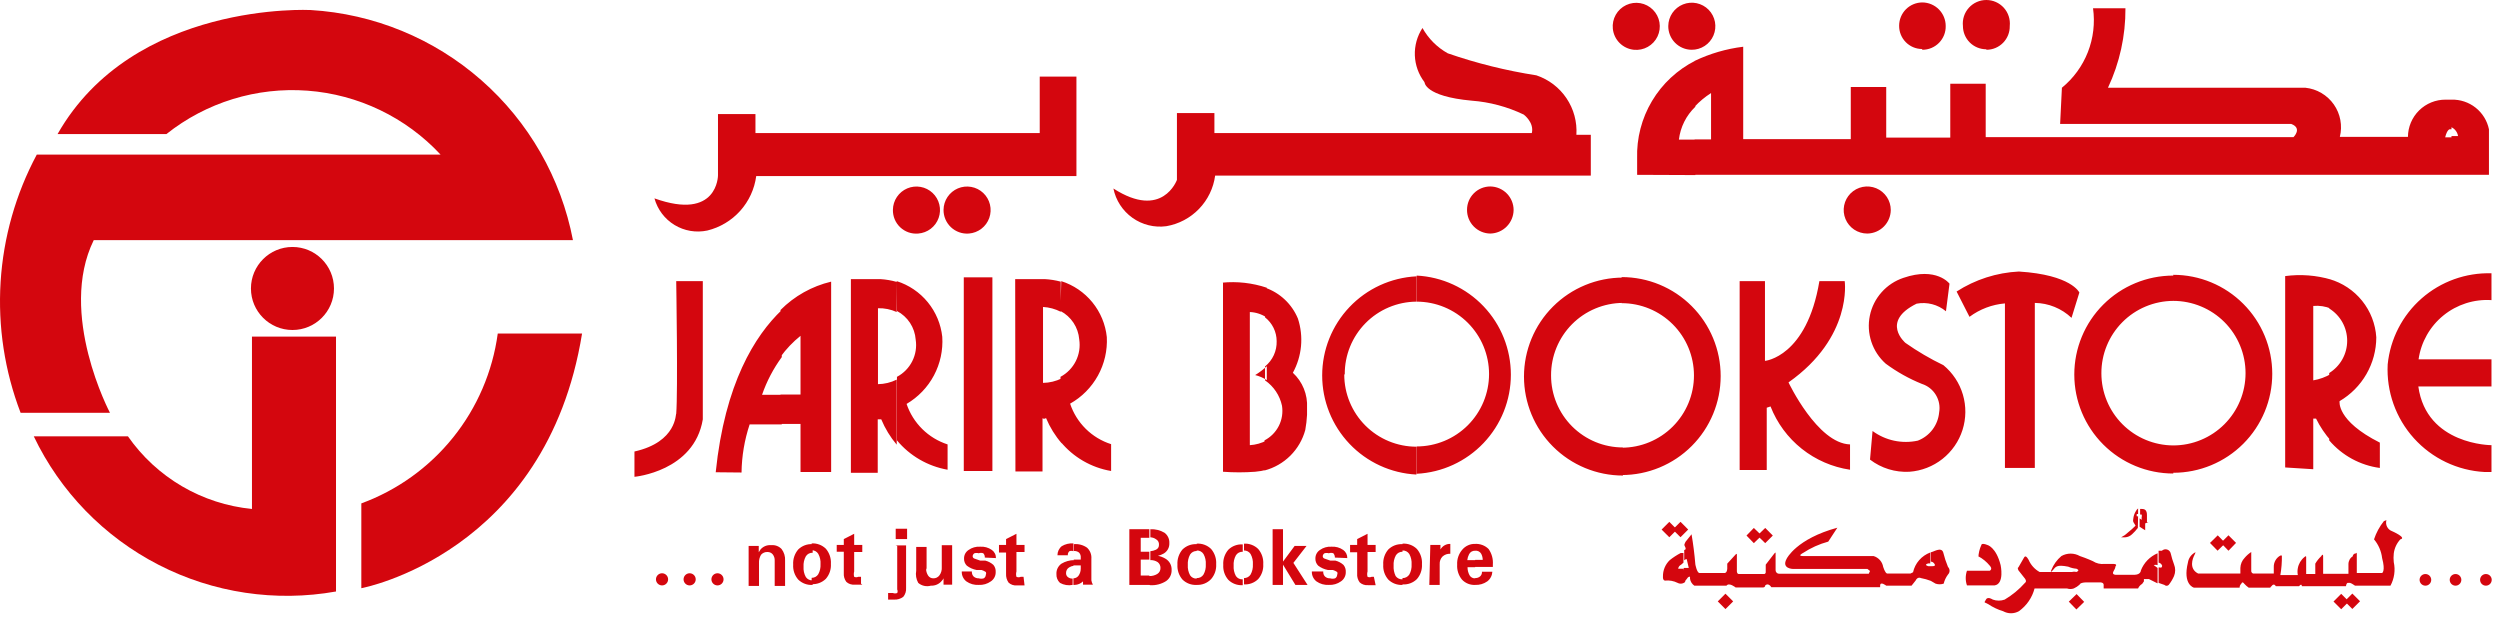 <svg width="164" height="41" viewBox="0 0 164 41" fill="none" xmlns="http://www.w3.org/2000/svg">
<path d="M16.529 22.08H22.042V38.802C18.079 39.508 13.993 38.895 10.412 37.056C6.83 35.217 3.951 32.255 2.215 28.622H8.392C9.323 29.958 10.533 31.076 11.937 31.898C13.342 32.721 14.909 33.229 16.529 33.388V22.08Z" fill="#D4060E"/>
<path d="M3.776 8.795H10.916C13.533 6.715 16.838 5.699 20.171 5.948C23.505 6.198 26.622 7.694 28.9 10.14H2.414C1.033 12.722 0.223 15.571 0.04 18.493C-0.143 21.416 0.304 24.343 1.351 27.078H7.213C7.213 27.078 3.776 20.585 6.15 15.753H37.585C36.803 11.683 34.687 7.989 31.571 5.256C28.456 2.522 24.519 0.905 20.381 0.658C20.381 0.658 8.757 0.044 3.776 8.795ZM23.703 33.023V38.586C23.703 38.586 35.842 36.344 38.183 21.88H32.653C32.315 24.376 31.303 26.732 29.726 28.695C28.149 30.659 26.067 32.155 23.703 33.023Z" fill="#D4060E"/>
<path d="M19.186 21.648C20.69 21.648 21.909 20.429 21.909 18.924C21.909 17.421 20.69 16.201 19.186 16.201C17.682 16.201 16.462 17.421 16.462 18.924C16.462 20.429 17.682 21.648 19.186 21.648Z" fill="#D4060E"/>
<path d="M129.781 36.577C129.791 36.289 129.858 36.007 129.98 35.746C129.98 35.746 129.98 35.597 130.362 35.746C130.362 35.746 130.943 35.879 131.242 37.075C131.242 37.075 131.508 38.304 130.843 38.403H129.033C128.925 38.092 128.925 37.752 129.033 37.44H130.528C130.528 37.44 130.744 37.341 130.528 37.108C130.322 36.856 130.068 36.647 129.781 36.494V36.577ZM156.549 34.119C156.507 34.267 156.523 34.425 156.594 34.561C156.665 34.697 156.786 34.8 156.931 34.85C156.931 34.85 157.911 35.282 157.463 35.381C157.224 35.638 157.073 35.963 157.031 36.311C157.01 36.499 157.01 36.688 157.031 36.876C157.146 37.4 157.069 37.948 156.815 38.42H154.49C154.49 38.42 154.224 38.237 154.158 38.237H154.009C154.009 38.237 153.926 38.237 153.892 38.453H151.003C151.003 38.453 151.003 38.237 150.82 38.453H149.293C149.293 38.453 149.176 38.221 149.01 38.453C148.974 38.478 148.945 38.513 148.927 38.553H147.516C147.407 38.475 147.307 38.386 147.217 38.287C147.217 38.287 147.101 38.105 147.034 38.287C146.997 38.321 146.967 38.361 146.947 38.407C146.927 38.453 146.917 38.503 146.918 38.553H143.929C143.929 38.553 143.165 38.37 143.53 36.892C143.55 36.761 143.599 36.637 143.674 36.528C143.749 36.418 143.847 36.327 143.962 36.261C143.962 36.261 144.095 36.145 143.962 36.394C143.829 36.643 143.58 37.307 144.195 37.623H146.968V37.258C146.976 37.009 147.076 36.772 147.25 36.593C147.374 36.445 147.52 36.316 147.682 36.212V37.424C147.675 37.465 147.683 37.508 147.704 37.544C147.726 37.58 147.759 37.608 147.798 37.623H149.16V37.191C149.156 37.039 149.195 36.889 149.271 36.757C149.347 36.625 149.458 36.517 149.591 36.444H149.691C149.699 36.872 149.666 37.301 149.591 37.723H150.737C150.709 37.575 150.709 37.422 150.737 37.274C150.788 36.987 150.942 36.727 151.169 36.544C151.169 36.544 151.285 36.427 151.285 36.544V37.656H151.883V36.975C151.986 36.797 152.115 36.635 152.265 36.494C152.265 36.494 152.398 36.261 152.398 36.494V37.64H154.058V37.009C154.057 36.906 154.083 36.804 154.132 36.714C154.181 36.624 154.253 36.548 154.341 36.494C154.343 36.451 154.359 36.411 154.385 36.378C154.412 36.345 154.449 36.322 154.49 36.311C154.64 36.311 154.606 36.178 154.606 36.311V37.59H156.267C156.267 37.59 156.499 37.474 156.267 36.61C156.213 36.157 156.029 35.73 155.736 35.381C155.879 34.947 156.098 34.543 156.383 34.186L156.549 34.119ZM109.002 34.739L109.507 34.234L110.011 34.739L109.507 35.243L109.002 34.739Z" fill="#D4060E"/>
<path d="M109.734 34.737L110.241 34.232L110.745 34.737L110.241 35.242L109.734 34.737ZM114.57 35.132L115.051 34.634L115.566 35.132L115.051 35.63L114.57 35.132Z" fill="#D4060E"/>
<path d="M116.296 35.132L115.798 34.633L115.283 35.132L115.798 35.63L116.296 35.132ZM144.975 35.617L145.484 35.118L145.983 35.628L145.473 36.126L144.975 35.617Z" fill="#D4060E"/>
<path d="M146.685 35.613L146.187 35.115L145.689 35.613L146.187 36.128L146.685 35.613ZM153.078 39.461L153.582 38.956L154.086 39.461L153.582 39.966L153.078 39.461Z" fill="#D4060E"/>
<path d="M153.809 39.443L154.314 38.938L154.819 39.443L154.314 39.948L153.809 39.443ZM135.712 39.469L136.224 38.971L136.722 39.483L136.212 39.981L135.712 39.469ZM112.685 39.451L113.19 38.946L113.695 39.451L113.19 39.956L112.685 39.451Z" fill="#D4060E"/>
<path d="M141.604 38.237L141.986 38.37C142.004 38.389 142.026 38.403 142.051 38.413C142.075 38.423 142.101 38.428 142.127 38.428C142.153 38.428 142.179 38.423 142.203 38.413C142.228 38.403 142.25 38.389 142.268 38.37C142.409 38.192 142.526 37.996 142.617 37.789C142.717 37.544 142.717 37.27 142.617 37.025C142.529 36.792 142.457 36.553 142.401 36.311C142.388 36.25 142.36 36.194 142.318 36.148C142.276 36.102 142.223 36.067 142.164 36.049C142.105 36.03 142.042 36.028 141.981 36.042C141.921 36.056 141.865 36.086 141.82 36.128H141.604V36.909C141.657 36.918 141.707 36.941 141.748 36.976C141.788 37.011 141.819 37.057 141.836 37.108C141.836 37.108 141.836 37.291 141.687 37.224H141.604V38.237ZM140.641 38.138V37.988H140.973L141.537 38.27V37.257L141.288 37.075C141.369 37.044 141.457 37.044 141.537 37.075V36.294C141.288 36.399 141.063 36.553 140.874 36.747C140.686 36.941 140.539 37.171 140.441 37.423C140.441 37.423 140.441 37.689 140.043 37.706H138.781C138.781 37.706 138.515 37.706 138.648 37.473C138.715 37.373 138.761 37.26 138.781 37.141C138.781 37.141 138.947 36.992 138.598 36.992H138.067C137.793 37.025 137.517 36.961 137.286 36.809C137.286 36.809 136.888 36.626 136.439 36.477C136.255 36.372 136.046 36.317 135.833 36.317C135.621 36.317 135.412 36.372 135.227 36.477C134.931 36.726 134.703 37.046 134.563 37.407C134.563 37.407 134.463 37.639 134.663 37.407C134.862 37.174 134.912 37.025 135.676 37.174C135.844 37.248 136.024 37.293 136.207 37.307C136.207 37.307 136.506 37.407 136.207 37.523C136.115 37.496 136.017 37.496 135.925 37.523H133.799C133.482 37.348 133.232 37.074 133.085 36.743C133.085 36.743 132.902 36.361 132.786 36.56L132.404 37.224C132.404 37.224 132.321 37.224 132.404 37.407L132.836 37.955C132.836 37.955 132.985 38.138 132.836 38.237C132.452 38.668 132.004 39.038 131.508 39.333C131.255 39.424 130.979 39.424 130.727 39.333C130.727 39.333 130.395 39.101 130.279 39.333C130.162 39.566 130.113 39.466 130.428 39.632C130.73 39.835 131.06 39.992 131.408 40.097C131.565 40.184 131.743 40.23 131.923 40.23C132.103 40.23 132.28 40.184 132.437 40.097C132.945 39.735 133.31 39.206 133.467 38.602H135.593C135.738 38.653 135.896 38.653 136.041 38.602C136.18 38.538 136.308 38.455 136.423 38.353C136.423 38.353 136.423 38.221 136.838 38.204H137.785C137.785 38.204 138.017 38.204 138 38.386V38.602H140.259C140.313 38.477 140.406 38.372 140.525 38.303L140.641 38.138ZM140.724 34.335V34.783L140.558 34.683L140.358 34.551V34.003L140.491 34.102V33.936C140.513 33.877 140.513 33.812 140.491 33.754H140.392V33.388H140.525C140.74 33.388 140.84 33.521 140.84 33.787V34.252H140.94L140.724 34.335ZM140.242 34.634C140.127 34.783 139.999 34.922 139.86 35.049C139.739 35.166 139.58 35.237 139.412 35.248H139.146L139.395 35.099L139.611 34.916C139.78 34.782 139.941 34.638 140.093 34.484L139.943 34.235C139.925 34.17 139.925 34.101 139.943 34.036C139.959 33.859 140.016 33.688 140.109 33.538C140.143 33.465 140.195 33.403 140.259 33.355V33.72H140.176C140.159 33.769 140.159 33.821 140.176 33.87H140.259L140.242 34.634ZM126.659 36.228C126.808 36.228 127.339 35.846 127.472 36.228C127.553 36.556 127.659 36.878 127.788 37.191C127.821 37.223 127.847 37.262 127.865 37.305C127.883 37.348 127.892 37.394 127.892 37.44C127.892 37.486 127.883 37.532 127.865 37.575C127.847 37.618 127.821 37.657 127.788 37.689C127.655 37.867 127.559 38.071 127.506 38.287C127.333 38.345 127.146 38.345 126.974 38.287L126.659 38.104V37.141H126.775C127.057 37.141 126.875 36.958 126.875 36.958C126.851 36.923 126.818 36.894 126.781 36.874C126.743 36.854 126.701 36.843 126.659 36.842V36.228ZM125.496 37.54C125.561 37.246 125.698 36.974 125.896 36.748C126.093 36.522 126.344 36.349 126.625 36.244V36.958H126.493C126.16 37.058 126.493 37.141 126.493 37.141H126.659V38.104C126.449 38.024 126.232 37.962 126.011 37.922C126.011 37.922 125.795 37.805 125.662 38.088L125.397 38.42H123.736C123.736 38.42 123.337 38.104 123.337 38.42V38.519H116.197C116.197 38.519 116.014 38.204 115.798 38.403C115.798 38.438 115.784 38.472 115.76 38.497C115.735 38.522 115.701 38.536 115.666 38.536H113.856C113.856 38.536 113.424 38.187 113.258 38.42H111.149C111.073 38.368 111.01 38.302 110.961 38.225C110.912 38.148 110.88 38.062 110.866 37.971V37.872C110.866 37.872 110.866 37.772 110.734 37.872L110.451 38.237V37.257H110.783L110.667 36.759C110.667 36.577 110.485 36.759 110.485 36.759V36.078C110.485 36.078 110.617 36.078 110.568 35.929C110.518 35.779 110.435 35.796 110.568 35.547L110.966 35.049C111.077 35.702 111.16 36.361 111.215 37.025C111.215 37.025 111.315 37.573 111.481 37.59H113.141C113.141 37.59 113.291 37.59 113.308 37.307V36.975L113.839 36.394C113.839 36.394 113.939 36.261 113.939 36.394V37.473C113.939 37.473 113.939 37.656 114.071 37.656H115.732C115.732 37.656 115.848 37.656 115.832 37.49V37.041L116.396 36.311C116.396 36.311 116.496 36.178 116.479 36.311V37.407C116.479 37.468 116.504 37.528 116.547 37.571C116.591 37.615 116.65 37.639 116.712 37.639H122.59L122.673 37.457L122.507 37.324H117.642C117.642 37.324 116.828 37.324 117.21 36.643C117.21 36.643 117.841 35.348 120.531 34.617L119.933 35.53C119.344 35.69 118.783 35.943 118.273 36.278C118.273 36.278 117.874 36.477 118.273 36.477H122.906C123.067 36.525 123.212 36.617 123.324 36.743C123.436 36.869 123.509 37.025 123.537 37.191C123.537 37.191 123.653 37.573 123.786 37.623H125.33L125.496 37.54ZM110.551 38.171C110.485 38.232 110.402 38.272 110.313 38.284C110.223 38.296 110.132 38.279 110.053 38.237C109.796 38.108 109.508 38.056 109.223 38.088C109.223 38.088 109.073 38.088 109.09 37.822C109.085 37.621 109.123 37.421 109.2 37.235C109.277 37.049 109.392 36.881 109.538 36.743C109.761 36.565 110 36.41 110.252 36.278H110.435V36.909L110.285 37.041C110.233 37.066 110.187 37.103 110.152 37.149C110.117 37.196 110.095 37.25 110.086 37.307H110.435L110.551 38.171Z" fill="#D4060E"/>
<path d="M159.107 38.42C159.318 38.42 159.489 38.249 159.489 38.038C159.489 37.827 159.318 37.656 159.107 37.656C158.896 37.656 158.725 37.827 158.725 38.038C158.725 38.249 158.896 38.42 159.107 38.42Z" fill="#D4060E"/>
<path d="M161.083 38.42C161.293 38.42 161.464 38.249 161.464 38.038C161.464 37.827 161.293 37.656 161.083 37.656C160.872 37.656 160.701 37.827 160.701 38.038C160.701 38.249 160.872 38.42 161.083 38.42Z" fill="#D4060E"/>
<path d="M163.075 38.42C163.286 38.42 163.457 38.249 163.457 38.038C163.457 37.827 163.286 37.656 163.075 37.656C162.864 37.656 162.693 37.827 162.693 38.038C162.693 38.249 162.864 38.42 163.075 38.42Z" fill="#D4060E"/>
<path d="M41.62 29.619V31.279C41.62 31.279 45.539 30.93 46.104 27.51V18.443H44.36C44.36 18.443 44.477 25.683 44.36 27.144C44.31 27.095 44.443 28.988 41.62 29.619ZM51.202 20.336C52.115 19.419 53.265 18.775 54.523 18.476V30.964H52.514V27.809H51.202V25.882H52.514V22.03C52.017 22.429 51.576 22.892 51.202 23.408V20.336ZM46.951 30.98C47.549 25.152 49.525 22.013 51.285 20.336V23.425C50.733 24.18 50.296 25.014 49.99 25.899H51.285V27.842H49.176C48.838 28.86 48.659 29.924 48.645 30.997L46.951 30.98ZM58.824 18.443C59.623 18.696 60.331 19.176 60.862 19.825C61.393 20.474 61.723 21.263 61.813 22.096C61.869 22.975 61.679 23.851 61.266 24.628C60.853 25.405 60.231 26.052 59.472 26.497C59.681 27.119 60.034 27.683 60.501 28.145C60.968 28.606 61.537 28.952 62.162 29.154V30.814C60.862 30.585 59.685 29.903 58.841 28.888V24.72C59.274 24.491 59.624 24.133 59.845 23.695C60.065 23.258 60.144 22.763 60.069 22.279C60.041 21.887 59.913 21.51 59.698 21.181C59.483 20.853 59.188 20.585 58.841 20.402L58.824 18.443ZM55.818 18.31H57.761C58.121 18.333 58.477 18.394 58.824 18.493V20.469C58.439 20.294 58.018 20.208 57.595 20.22V25.201C58.022 25.195 58.442 25.093 58.824 24.903V29.17C58.403 28.672 58.062 28.112 57.811 27.51H57.579V31.014H55.818V18.31ZM63.224 18.194H65.101V30.897H63.224V18.194ZM69.618 18.443C70.419 18.697 71.129 19.18 71.66 19.832C72.191 20.484 72.52 21.276 72.607 22.113C72.652 22.993 72.45 23.868 72.025 24.639C71.599 25.411 70.967 26.049 70.199 26.48C70.406 27.104 70.758 27.669 71.225 28.131C71.693 28.593 72.263 28.938 72.889 29.137V30.897C71.586 30.677 70.406 29.993 69.568 28.971V24.72C70.002 24.488 70.354 24.127 70.574 23.687C70.794 23.247 70.872 22.749 70.797 22.262C70.766 21.874 70.637 21.499 70.422 21.174C70.207 20.849 69.913 20.583 69.568 20.402L69.618 18.443ZM66.596 18.31H68.538C68.892 18.329 69.243 18.385 69.585 18.476V20.452C69.224 20.266 68.828 20.159 68.422 20.137V25.118C68.849 25.111 69.269 25.009 69.651 24.82V29.087C69.221 28.592 68.874 28.032 68.621 27.427C68.439 27.526 68.389 27.427 68.389 27.427V30.93H66.612L66.596 18.31ZM106.383 19.888C107.64 19.888 108.846 20.387 109.735 21.276C110.625 22.165 111.124 23.371 111.124 24.629C111.124 25.886 110.625 27.092 109.735 27.981C108.846 28.87 107.64 29.369 106.383 29.369V31.163C108.105 31.163 109.757 30.479 110.974 29.261C112.192 28.044 112.876 26.392 112.876 24.67C112.876 22.948 112.192 21.297 110.974 20.079C109.757 18.861 108.105 18.177 106.383 18.177V19.888ZM101.75 24.62C101.748 23.999 101.868 23.383 102.104 22.808C102.34 22.233 102.687 21.71 103.124 21.269C103.562 20.828 104.083 20.477 104.656 20.238C105.23 19.998 105.845 19.873 106.466 19.871V18.21C104.744 18.21 103.093 18.895 101.875 20.112C100.657 21.33 99.973 22.981 99.973 24.703C99.973 26.425 100.657 28.077 101.875 29.294C103.093 30.512 104.744 31.196 106.466 31.196V29.353C105.215 29.353 104.016 28.856 103.131 27.972C102.247 27.087 101.75 25.888 101.75 24.637V24.62ZM92.932 19.788C94.192 19.788 95.4 20.288 96.291 21.179C97.181 22.07 97.682 23.278 97.682 24.537C97.682 25.797 97.181 27.005 96.291 27.895C95.4 28.786 94.192 29.287 92.932 29.287V31.08C94.6 30.996 96.171 30.274 97.321 29.064C98.472 27.854 99.113 26.248 99.113 24.579C99.113 22.909 98.472 21.303 97.321 20.094C96.171 18.884 94.6 18.162 92.932 18.078V19.788ZM88.216 24.554C88.212 23.932 88.33 23.316 88.564 22.74C88.798 22.164 89.143 21.64 89.579 21.198C90.015 20.755 90.535 20.403 91.107 20.161C91.68 19.919 92.294 19.792 92.916 19.788V18.127C91.248 18.212 89.677 18.933 88.527 20.143C87.376 21.353 86.735 22.959 86.735 24.629C86.735 26.298 87.376 27.904 88.527 29.114C89.677 30.324 91.248 31.046 92.916 31.13V29.303C91.661 29.303 90.457 28.805 89.569 27.917C88.682 27.029 88.183 25.826 88.183 24.57L88.216 24.554ZM115.898 26.746V30.831H114.121V18.443H115.782V23.674C115.782 23.674 118.522 23.425 119.352 18.443H121.013C121.013 18.443 121.544 22.113 117.326 25.085C117.326 25.085 119.219 29.087 121.362 29.154V30.814C120.204 30.643 119.112 30.169 118.196 29.44C117.28 28.711 116.574 27.753 116.147 26.663L115.898 26.746ZM122.839 28.273L122.673 30.15C123.414 30.717 124.333 30.999 125.264 30.947C126.051 30.889 126.803 30.597 127.423 30.108C128.042 29.619 128.502 28.956 128.741 28.204C128.98 27.452 128.989 26.645 128.766 25.888C128.543 25.131 128.098 24.458 127.489 23.956C126.62 23.538 125.787 23.049 124.998 22.495C124.998 22.495 123.338 21.1 125.729 19.921C126.067 19.857 126.415 19.869 126.748 19.955C127.08 20.041 127.39 20.2 127.655 20.419L127.888 18.609C127.888 18.609 127.041 17.48 124.865 18.227C124.313 18.411 123.818 18.737 123.432 19.172C123.045 19.607 122.779 20.136 122.662 20.707C122.544 21.277 122.578 21.868 122.761 22.421C122.944 22.974 123.268 23.469 123.703 23.856C124.435 24.397 125.233 24.844 126.078 25.185C126.461 25.307 126.788 25.565 126.995 25.911C127.203 26.256 127.278 26.665 127.207 27.061C127.169 27.468 127.019 27.856 126.772 28.182C126.526 28.507 126.193 28.758 125.812 28.905C125.3 29.017 124.77 29.018 124.258 28.91C123.745 28.801 123.262 28.584 122.839 28.273ZM129.199 20.784C129.877 20.28 130.682 19.975 131.524 19.904V30.698H133.484V19.871C134.381 19.883 135.241 20.233 135.892 20.851L136.406 19.19C136.406 19.19 135.892 18.028 132.438 17.812C130.985 17.884 129.576 18.336 128.353 19.124L129.199 20.784ZM152.813 18.31C153.657 18.552 154.405 19.049 154.955 19.732C155.505 20.416 155.83 21.253 155.885 22.129C155.883 22.976 155.659 23.808 155.237 24.541C154.814 25.275 154.208 25.886 153.477 26.314C153.477 26.314 153.245 27.593 156.118 29.037V30.698C154.825 30.525 153.642 29.881 152.796 28.888V24.471C153.157 24.247 153.454 23.936 153.661 23.565C153.867 23.195 153.975 22.778 153.975 22.354C153.975 21.93 153.867 21.512 153.661 21.142C153.454 20.771 153.157 20.46 152.796 20.236L152.813 18.31ZM149.907 30.665V18.111C150.92 17.976 151.949 18.055 152.929 18.343V20.253C152.558 20.095 152.152 20.032 151.75 20.07V24.952C152.166 24.881 152.565 24.734 152.929 24.521V28.938C152.531 28.493 152.196 27.996 151.933 27.46H151.75V30.781L149.907 30.665ZM156.632 23.906C156.542 25.685 157.161 27.427 158.353 28.75C159.545 30.073 161.214 30.869 162.992 30.964H163.441V29.203C163.441 29.203 159.173 29.203 158.642 25.351H163.441V23.574H158.658C158.819 22.443 159.401 21.414 160.288 20.694C161.174 19.973 162.301 19.614 163.441 19.688V17.928C161.76 17.878 160.123 18.467 158.859 19.576C157.595 20.686 156.8 22.233 156.632 23.906ZM142.567 19.738C143.19 19.738 143.806 19.861 144.381 20.099C144.957 20.337 145.479 20.686 145.92 21.127C146.36 21.567 146.709 22.09 146.947 22.665C147.186 23.24 147.308 23.857 147.308 24.479C147.308 25.102 147.186 25.718 146.947 26.293C146.709 26.869 146.36 27.391 145.92 27.831C145.479 28.272 144.957 28.621 144.381 28.859C143.806 29.098 143.19 29.22 142.567 29.22V31.014C144.289 31.014 145.941 30.329 147.158 29.112C148.376 27.894 149.06 26.243 149.06 24.521C149.06 22.799 148.376 21.147 147.158 19.93C145.941 18.712 144.289 18.028 142.567 18.028V19.738ZM137.851 24.487C137.849 23.866 137.969 23.25 138.205 22.675C138.441 22.1 138.788 21.577 139.226 21.136C139.663 20.695 140.184 20.345 140.757 20.105C141.331 19.865 141.946 19.74 142.567 19.738V18.078C140.845 18.078 139.194 18.762 137.976 19.979C136.758 21.197 136.074 22.848 136.074 24.57C136.074 26.293 136.758 27.944 137.976 29.162C139.194 30.379 140.845 31.063 142.567 31.063V29.22C141.315 29.216 140.115 28.715 139.231 27.828C138.347 26.941 137.851 25.74 137.851 24.487ZM83.002 18.875C83.482 19.042 83.921 19.309 84.29 19.659C84.659 20.008 84.95 20.431 85.144 20.901C85.334 21.484 85.403 22.101 85.346 22.712C85.288 23.323 85.107 23.916 84.812 24.454C85.126 24.744 85.372 25.1 85.533 25.496C85.694 25.892 85.765 26.319 85.742 26.746V27.211C85.725 27.545 85.686 27.878 85.626 28.207C85.453 28.846 85.114 29.427 84.645 29.894C84.176 30.36 83.592 30.695 82.952 30.864V28.888C83.358 28.677 83.687 28.344 83.893 27.936C84.099 27.527 84.17 27.064 84.098 26.613C83.953 25.938 83.555 25.344 82.986 24.952V24.039C83.232 23.84 83.429 23.586 83.562 23.298C83.694 23.01 83.758 22.695 83.749 22.378C83.748 22.078 83.679 21.781 83.546 21.51C83.414 21.24 83.222 21.003 82.986 20.817L83.002 18.875ZM80.162 18.543C81.155 18.446 82.156 18.559 83.102 18.875V20.834C82.772 20.612 82.387 20.486 81.989 20.469V29.203C82.378 29.18 82.758 29.072 83.102 28.888V30.814C82.852 30.881 82.596 30.925 82.338 30.947C81.636 30.999 80.931 30.999 80.229 30.947V18.543H80.162ZM83.102 24.023C82.869 24.243 82.613 24.438 82.338 24.604C82.609 24.671 82.868 24.783 83.102 24.936V24.023ZM42.932 13.013C43.132 13.741 43.603 14.366 44.248 14.758C44.893 15.15 45.664 15.28 46.403 15.122C47.234 14.918 47.985 14.469 48.557 13.832C49.129 13.195 49.495 12.4 49.608 11.552H70.614V5.025H68.206V8.728H49.558V7.483H47.1V11.502C47.1 11.502 47.1 14.507 42.932 13.013Z" fill="#D4060E"/>
<path d="M60.236 15.321C60.534 15.298 60.82 15.189 61.058 15.007C61.296 14.825 61.476 14.578 61.575 14.295C61.675 14.013 61.691 13.707 61.62 13.416C61.549 13.125 61.395 12.861 61.177 12.656C60.959 12.451 60.685 12.313 60.391 12.261C60.096 12.208 59.792 12.242 59.516 12.359C59.24 12.476 59.004 12.671 58.837 12.92C58.67 13.168 58.579 13.46 58.575 13.76C58.57 13.975 58.61 14.189 58.692 14.387C58.775 14.586 58.899 14.765 59.056 14.912C59.213 15.06 59.399 15.172 59.602 15.243C59.805 15.313 60.021 15.34 60.236 15.321ZM63.557 15.321C63.856 15.298 64.141 15.189 64.379 15.007C64.617 14.825 64.797 14.578 64.897 14.295C64.996 14.013 65.012 13.707 64.941 13.416C64.87 13.125 64.716 12.861 64.498 12.656C64.28 12.451 64.007 12.313 63.712 12.261C63.417 12.208 63.113 12.242 62.837 12.359C62.561 12.476 62.326 12.671 62.158 12.92C61.991 13.168 61.9 13.46 61.896 13.76C61.893 13.974 61.935 14.187 62.019 14.384C62.103 14.582 62.227 14.759 62.383 14.906C62.539 15.053 62.724 15.166 62.926 15.237C63.128 15.309 63.343 15.337 63.557 15.321ZM100.488 8.728H79.665V7.417H77.207V11.8C77.207 11.8 76.26 14.441 73.039 12.365C73.196 13.141 73.642 13.827 74.286 14.287C74.93 14.746 75.725 14.944 76.509 14.839C77.327 14.699 78.079 14.301 78.656 13.703C79.232 13.106 79.603 12.341 79.714 11.518H104.357V8.845H103.411C103.466 7.996 103.238 7.153 102.763 6.447C102.289 5.741 101.594 5.212 100.787 4.942C98.811 4.635 96.865 4.152 94.975 3.498C94.278 3.11 93.703 2.534 93.314 1.837C92.965 2.37 92.791 2.998 92.814 3.635C92.838 4.272 93.059 4.885 93.447 5.391C93.447 5.391 93.447 6.321 96.536 6.603C97.723 6.692 98.883 7.002 99.957 7.516C99.957 7.516 100.654 8.031 100.488 8.728Z" fill="#D4060E"/>
<path d="M97.765 15.321C98.17 15.313 98.556 15.147 98.841 14.858C99.126 14.57 99.288 14.182 99.293 13.777C99.293 13.37 99.132 12.98 98.846 12.691C98.56 12.402 98.171 12.237 97.765 12.232C97.36 12.232 96.971 12.393 96.684 12.68C96.398 12.966 96.237 13.355 96.237 13.76C96.235 13.963 96.273 14.164 96.348 14.352C96.424 14.541 96.536 14.712 96.678 14.857C96.82 15.002 96.989 15.118 97.175 15.197C97.362 15.277 97.562 15.319 97.765 15.321ZM160.817 6.537C161.39 6.521 161.949 6.707 162.399 7.062C162.848 7.417 163.158 7.919 163.275 8.48V11.469H160.817V8.928H161.249C161.229 8.803 161.18 8.685 161.104 8.584C161.029 8.483 160.931 8.402 160.817 8.347V6.537ZM111.166 3.996C112.171 3.516 113.248 3.201 114.354 3.066V9.127H121.411V5.706H123.736V9.028H127.938V5.491H130.262V8.994H150.455C150.455 8.994 151.053 8.413 150.306 8.131H135.144L135.261 5.756C136.02 5.136 136.607 4.33 136.965 3.417C137.322 2.503 137.439 1.513 137.303 0.542H139.429C139.441 2.344 139.049 4.125 138.283 5.756H151.236C151.606 5.795 151.965 5.913 152.286 6.102C152.607 6.291 152.884 6.547 153.099 6.853C153.313 7.158 153.459 7.506 153.527 7.872C153.595 8.239 153.584 8.616 153.494 8.978H157.961C157.963 8.655 158.029 8.336 158.154 8.039C158.28 7.741 158.463 7.471 158.692 7.245C158.922 7.018 159.194 6.839 159.493 6.717C159.792 6.596 160.112 6.535 160.435 6.537H160.817V8.48H160.701C160.701 8.48 160.535 8.48 160.402 9.011H160.817V11.469H111.166V9.144H112.245V6.105C111.848 6.357 111.486 6.658 111.166 7.002V3.996ZM107.396 11.469V10.389C107.356 9.068 107.695 7.763 108.371 6.628C109.048 5.492 110.035 4.573 111.215 3.979V7.002C110.615 7.573 110.233 8.337 110.136 9.16H111.215V11.485L107.396 11.469ZM107.18 3.265C107.498 3.298 107.817 3.232 108.095 3.075C108.373 2.919 108.596 2.68 108.733 2.392C108.87 2.104 108.914 1.781 108.86 1.467C108.806 1.152 108.656 0.863 108.43 0.637C108.205 0.412 107.915 0.261 107.601 0.207C107.286 0.153 106.963 0.197 106.675 0.334C106.387 0.471 106.148 0.694 105.992 0.972C105.836 1.25 105.769 1.57 105.802 1.887C105.838 2.24 105.995 2.57 106.246 2.821C106.497 3.072 106.827 3.229 107.18 3.265ZM110.966 3.265C111.272 3.269 111.571 3.181 111.827 3.014C112.083 2.847 112.283 2.608 112.403 2.327C112.523 2.046 112.557 1.736 112.501 1.436C112.444 1.136 112.3 0.859 112.087 0.641C111.873 0.423 111.599 0.273 111.3 0.21C111.002 0.147 110.691 0.174 110.407 0.288C110.124 0.402 109.881 0.597 109.708 0.849C109.536 1.101 109.442 1.399 109.439 1.704C109.436 1.907 109.474 2.108 109.55 2.297C109.625 2.485 109.737 2.656 109.879 2.801C110.021 2.946 110.19 3.062 110.377 3.141C110.563 3.221 110.764 3.263 110.966 3.265Z" fill="#D4060E"/>
<path d="M126.111 3.265C126.314 3.265 126.516 3.225 126.703 3.146C126.891 3.067 127.061 2.951 127.203 2.806C127.345 2.661 127.457 2.488 127.532 2.299C127.607 2.11 127.643 1.908 127.638 1.704C127.638 1.298 127.478 0.907 127.192 0.618C126.906 0.329 126.517 0.164 126.111 0.16C125.706 0.16 125.317 0.321 125.03 0.607C124.744 0.894 124.583 1.282 124.583 1.688C124.581 1.886 124.618 2.083 124.692 2.267C124.766 2.451 124.875 2.619 125.014 2.761C125.153 2.903 125.318 3.016 125.5 3.094C125.683 3.172 125.879 3.213 126.077 3.215L126.111 3.265ZM130.312 3.265C130.515 3.265 130.717 3.225 130.904 3.146C131.092 3.067 131.262 2.951 131.404 2.806C131.546 2.661 131.658 2.488 131.733 2.299C131.808 2.11 131.844 1.908 131.84 1.704C131.862 1.489 131.839 1.272 131.772 1.066C131.705 0.86 131.596 0.671 131.451 0.51C131.306 0.35 131.129 0.221 130.931 0.133C130.734 0.045 130.52 0 130.304 0C130.087 0 129.873 0.045 129.676 0.133C129.478 0.221 129.301 0.35 129.157 0.51C129.012 0.671 128.902 0.86 128.835 1.066C128.768 1.272 128.745 1.489 128.768 1.704C128.768 2.109 128.929 2.498 129.215 2.785C129.502 3.071 129.89 3.232 130.295 3.232L130.312 3.265ZM122.507 15.321C122.913 15.312 123.299 15.146 123.584 14.858C123.869 14.57 124.031 14.182 124.035 13.777C124.035 13.471 123.944 13.173 123.775 12.919C123.605 12.665 123.364 12.467 123.082 12.35C122.799 12.233 122.489 12.202 122.189 12.262C121.89 12.322 121.615 12.469 121.399 12.685C121.183 12.901 121.036 13.176 120.976 13.475C120.916 13.775 120.947 14.085 121.064 14.368C121.181 14.65 121.379 14.891 121.633 15.061C121.887 15.23 122.185 15.321 122.491 15.321H122.507Z" fill="#D4060E"/>
<path d="M43.43 38.403C43.65 38.403 43.828 38.225 43.828 38.005C43.828 37.785 43.65 37.606 43.43 37.606C43.21 37.606 43.031 37.785 43.031 38.005C43.031 38.225 43.21 38.403 43.43 38.403Z" fill="#D4060E"/>
<path d="M45.24 38.403C45.46 38.403 45.639 38.225 45.639 38.005C45.639 37.785 45.46 37.606 45.24 37.606C45.02 37.606 44.842 37.785 44.842 38.005C44.842 38.225 45.02 38.403 45.24 38.403Z" fill="#D4060E"/>
<path d="M47.067 38.403C47.287 38.403 47.465 38.225 47.465 38.005C47.465 37.785 47.287 37.606 47.067 37.606C46.847 37.606 46.669 37.785 46.669 38.005C46.669 38.225 46.847 38.403 47.067 38.403Z" fill="#D4060E"/>
<path d="M96.769 38.37V37.922C96.89 37.928 97.009 37.886 97.101 37.806C97.141 37.768 97.173 37.721 97.193 37.669C97.213 37.618 97.222 37.562 97.217 37.507H97.898C97.891 37.63 97.859 37.75 97.801 37.859C97.744 37.968 97.663 38.063 97.566 38.138C97.333 38.302 97.053 38.383 96.769 38.37ZM96.769 37.191V36.726H97.267C97.266 36.587 97.232 36.45 97.167 36.328C97.128 36.258 97.069 36.203 96.998 36.167C96.927 36.132 96.847 36.118 96.769 36.128V35.68C96.93 35.671 97.092 35.696 97.244 35.753C97.395 35.81 97.533 35.898 97.649 36.012C97.858 36.306 97.958 36.665 97.931 37.025V37.191H96.769ZM96.769 35.68V36.128C96.686 36.123 96.605 36.143 96.534 36.184C96.463 36.225 96.406 36.287 96.37 36.361C96.308 36.48 96.269 36.609 96.254 36.743H96.769V37.208H96.27C96.268 37.393 96.314 37.576 96.403 37.739C96.441 37.805 96.497 37.859 96.565 37.895C96.633 37.93 96.709 37.945 96.785 37.938V38.37C96.622 38.38 96.458 38.354 96.306 38.294C96.154 38.234 96.017 38.141 95.905 38.021C95.68 37.746 95.568 37.396 95.59 37.042C95.57 36.684 95.689 36.334 95.922 36.062C96.026 35.936 96.159 35.836 96.309 35.77C96.458 35.703 96.621 35.673 96.785 35.68H96.769ZM92.003 38.37V37.922C92.091 37.925 92.179 37.905 92.257 37.864C92.336 37.824 92.403 37.763 92.451 37.689C92.563 37.487 92.615 37.256 92.6 37.025C92.617 36.788 92.565 36.552 92.451 36.344C92.404 36.269 92.337 36.208 92.258 36.167C92.18 36.126 92.091 36.107 92.003 36.112V35.663C92.176 35.651 92.35 35.676 92.513 35.736C92.677 35.796 92.825 35.89 92.949 36.012C93.185 36.288 93.305 36.646 93.281 37.008C93.304 37.366 93.184 37.718 92.949 37.988C92.825 38.11 92.677 38.204 92.513 38.264C92.35 38.324 92.176 38.349 92.003 38.337V38.37ZM93.829 35.746H94.493V36.178V36.045C94.558 35.931 94.652 35.836 94.766 35.772C94.88 35.707 95.01 35.675 95.141 35.68V36.328C95.047 36.322 94.954 36.335 94.865 36.366C94.777 36.398 94.695 36.447 94.626 36.51C94.563 36.576 94.514 36.655 94.483 36.74C94.452 36.826 94.438 36.917 94.444 37.008V38.37H93.763L93.829 35.746ZM92.003 35.746V36.195C91.917 36.193 91.832 36.213 91.756 36.254C91.68 36.295 91.617 36.355 91.571 36.427C91.457 36.635 91.405 36.871 91.421 37.108C91.406 37.343 91.452 37.577 91.554 37.789C91.605 37.86 91.672 37.917 91.751 37.955C91.829 37.992 91.916 38.01 92.003 38.005V38.37C91.832 38.38 91.661 38.354 91.501 38.294C91.341 38.234 91.195 38.141 91.073 38.021C90.837 37.751 90.718 37.399 90.741 37.042C90.717 36.679 90.836 36.321 91.073 36.045C91.195 35.926 91.341 35.833 91.501 35.773C91.661 35.713 91.832 35.687 92.003 35.697V35.746ZM81.607 38.37V37.922C81.693 37.923 81.778 37.903 81.854 37.862C81.93 37.822 81.993 37.762 82.039 37.689C82.151 37.487 82.203 37.256 82.189 37.025C82.206 36.788 82.154 36.552 82.039 36.344C81.993 36.272 81.93 36.212 81.854 36.171C81.778 36.13 81.693 36.11 81.607 36.112V35.663C81.778 35.654 81.949 35.679 82.109 35.74C82.269 35.8 82.415 35.892 82.537 36.012C82.774 36.288 82.893 36.646 82.869 37.008C82.892 37.366 82.773 37.718 82.537 37.988C82.415 38.108 82.269 38.201 82.109 38.261C81.949 38.321 81.778 38.347 81.607 38.337V38.37ZM84.148 38.37H83.484V34.717H84.165V36.842L84.928 35.813H85.709L84.846 36.925L85.775 38.37H84.978L84.165 37.042V38.37H84.148ZM87.569 36.577C87.57 36.474 87.535 36.374 87.469 36.294C87.373 36.26 87.267 36.26 87.17 36.294C87.078 36.268 86.98 36.268 86.888 36.294C86.853 36.315 86.824 36.344 86.803 36.379C86.783 36.413 86.772 36.453 86.772 36.494C86.774 36.527 86.786 36.56 86.806 36.587C86.827 36.613 86.856 36.633 86.888 36.643L87.27 36.776H87.602C87.799 36.826 87.982 36.923 88.133 37.058C88.24 37.189 88.294 37.355 88.283 37.523C88.287 37.644 88.26 37.764 88.204 37.871C88.149 37.978 88.068 38.07 87.967 38.138C87.736 38.304 87.455 38.386 87.17 38.37C86.881 38.387 86.594 38.305 86.357 38.138C86.259 38.061 86.181 37.963 86.129 37.85C86.077 37.737 86.052 37.614 86.058 37.49H86.805C86.799 37.55 86.806 37.612 86.826 37.669C86.846 37.726 86.879 37.779 86.921 37.822C87.012 37.903 87.132 37.945 87.253 37.938C87.362 37.972 87.477 37.972 87.585 37.938C87.625 37.914 87.658 37.879 87.681 37.839C87.704 37.798 87.717 37.753 87.718 37.706C87.732 37.677 87.739 37.646 87.739 37.614C87.739 37.583 87.732 37.552 87.718 37.523C87.631 37.465 87.536 37.42 87.436 37.39H87.104C86.875 37.346 86.659 37.249 86.473 37.108C86.41 37.045 86.362 36.97 86.33 36.887C86.299 36.804 86.285 36.715 86.29 36.627C86.29 36.517 86.317 36.41 86.369 36.314C86.421 36.218 86.497 36.137 86.589 36.078C86.806 35.923 87.07 35.847 87.336 35.863C87.614 35.842 87.89 35.918 88.117 36.078C88.201 36.138 88.27 36.218 88.316 36.311C88.362 36.404 88.385 36.506 88.382 36.61L87.569 36.577ZM90.242 38.387H89.744C89.645 38.396 89.545 38.385 89.451 38.353C89.356 38.322 89.27 38.271 89.196 38.204C89.071 38.037 89.012 37.83 89.03 37.623V36.228H88.565V35.746H89.03V35.364L89.711 35.016V35.746H90.242V36.211H89.711V37.49C89.678 37.604 89.678 37.725 89.711 37.839C89.753 37.858 89.798 37.868 89.844 37.868C89.89 37.868 89.935 37.858 89.977 37.839H90.126L90.242 38.387ZM81.524 35.746V36.195C81.436 36.19 81.347 36.209 81.269 36.25C81.19 36.291 81.123 36.352 81.076 36.427C80.962 36.635 80.91 36.871 80.927 37.108C80.91 37.345 80.962 37.581 81.076 37.789C81.125 37.861 81.193 37.919 81.271 37.957C81.35 37.995 81.437 38.011 81.524 38.005V38.387C81.351 38.399 81.177 38.374 81.014 38.314C80.85 38.254 80.702 38.16 80.578 38.038C80.343 37.768 80.223 37.416 80.246 37.058C80.222 36.696 80.341 36.338 80.578 36.062C80.702 35.94 80.85 35.846 81.014 35.786C81.177 35.726 81.351 35.701 81.524 35.713V35.746ZM78.502 38.37V37.922C78.591 37.926 78.679 37.907 78.758 37.867C78.837 37.826 78.903 37.764 78.95 37.689C79.063 37.487 79.115 37.256 79.1 37.025C79.117 36.788 79.065 36.552 78.95 36.344C78.903 36.269 78.837 36.208 78.758 36.167C78.679 36.126 78.591 36.107 78.502 36.112V35.663C78.675 35.651 78.85 35.676 79.013 35.736C79.176 35.796 79.325 35.89 79.449 36.012C79.685 36.288 79.804 36.646 79.781 37.008C79.803 37.366 79.684 37.718 79.449 37.988C79.327 38.116 79.18 38.216 79.017 38.282C78.853 38.348 78.678 38.378 78.502 38.37ZM78.502 35.697V36.145C78.416 36.143 78.331 36.164 78.256 36.204C78.18 36.245 78.116 36.305 78.07 36.377C77.957 36.586 77.905 36.822 77.921 37.058C77.904 37.295 77.956 37.531 78.07 37.739C78.117 37.81 78.181 37.867 78.257 37.905C78.333 37.943 78.418 37.96 78.502 37.955V38.37C78.331 38.38 78.16 38.354 78 38.294C77.84 38.234 77.694 38.141 77.572 38.021C77.337 37.751 77.218 37.399 77.24 37.042C77.217 36.679 77.336 36.321 77.572 36.045C77.694 35.926 77.84 35.833 78 35.773C78.16 35.713 78.331 35.687 78.502 35.697ZM75.397 38.37V37.789C75.577 37.794 75.756 37.748 75.912 37.656C75.98 37.615 76.036 37.556 76.074 37.486C76.112 37.416 76.13 37.337 76.127 37.258C76.129 37.184 76.114 37.111 76.082 37.044C76.05 36.978 76.003 36.92 75.945 36.876C75.802 36.783 75.633 36.736 75.463 36.743V36.161C75.59 36.149 75.713 36.115 75.829 36.062C75.892 36.034 75.946 35.987 75.982 35.928C76.017 35.868 76.034 35.799 76.028 35.73C76.034 35.66 76.02 35.59 75.987 35.529C75.955 35.467 75.906 35.416 75.845 35.381C75.734 35.299 75.601 35.253 75.463 35.248V34.717C75.789 34.701 76.113 34.782 76.393 34.949C76.498 35.028 76.581 35.132 76.636 35.25C76.691 35.369 76.716 35.499 76.709 35.63C76.716 35.766 76.685 35.901 76.621 36.021C76.556 36.141 76.46 36.242 76.343 36.311C76.224 36.379 76.095 36.429 75.961 36.46C76.131 36.493 76.294 36.555 76.443 36.643C76.575 36.717 76.683 36.826 76.757 36.958C76.83 37.09 76.865 37.239 76.858 37.39C76.864 37.533 76.833 37.675 76.769 37.803C76.706 37.93 76.61 38.04 76.493 38.121C76.181 38.318 75.815 38.411 75.447 38.387L75.397 38.37ZM75.397 34.717V35.281H74.832V36.195H75.397V36.709H74.832V37.756H75.397V38.37H74.085V34.717H75.397ZM70.415 38.37V37.938C70.479 37.937 70.542 37.922 70.6 37.893C70.657 37.864 70.708 37.823 70.747 37.772C70.848 37.632 70.9 37.463 70.897 37.291V37.091H70.415V36.709H70.897V36.577C70.903 36.516 70.895 36.455 70.875 36.398C70.855 36.34 70.823 36.288 70.78 36.245C70.685 36.173 70.567 36.137 70.448 36.145V35.697C70.754 35.669 71.061 35.752 71.312 35.929C71.411 36.022 71.488 36.135 71.537 36.262C71.586 36.389 71.605 36.525 71.594 36.66V38.071C71.609 38.171 71.643 38.267 71.694 38.353H71.046V38.138C70.899 38.282 70.704 38.365 70.498 38.37H70.415ZM70.415 35.713V36.161C70.33 36.128 70.235 36.128 70.149 36.161C70.113 36.195 70.085 36.236 70.068 36.282C70.051 36.329 70.044 36.378 70.05 36.427H69.369C69.368 36.313 69.393 36.2 69.442 36.096C69.491 35.993 69.562 35.901 69.651 35.829C69.881 35.691 70.148 35.627 70.415 35.647V35.713ZM70.415 36.693V37.125C70.314 37.133 70.217 37.168 70.133 37.224C70.07 37.262 70.019 37.316 69.984 37.38C69.949 37.444 69.932 37.517 69.933 37.59C69.93 37.64 69.939 37.69 69.959 37.737C69.98 37.783 70.01 37.824 70.05 37.855C70.139 37.926 70.251 37.962 70.365 37.955V38.37C70.082 38.426 69.787 38.379 69.535 38.237C69.456 38.164 69.394 38.073 69.353 37.973C69.313 37.872 69.296 37.764 69.302 37.656C69.295 37.524 69.322 37.392 69.38 37.273C69.439 37.154 69.526 37.051 69.635 36.975C69.886 36.826 70.172 36.746 70.465 36.743L70.415 36.693ZM53.245 38.353V37.905C53.331 37.907 53.415 37.886 53.491 37.846C53.567 37.805 53.63 37.745 53.676 37.673C53.789 37.47 53.84 37.24 53.826 37.008C53.843 36.772 53.791 36.535 53.676 36.328C53.63 36.255 53.567 36.195 53.491 36.154C53.415 36.114 53.331 36.093 53.245 36.095V35.647C53.415 35.637 53.586 35.663 53.746 35.723C53.907 35.783 54.052 35.876 54.175 35.995C54.411 36.272 54.53 36.629 54.507 36.992C54.529 37.349 54.41 37.701 54.175 37.971C54.052 38.091 53.907 38.184 53.746 38.244C53.586 38.304 53.415 38.33 53.245 38.32V38.353ZM56.566 38.353H56.068C55.969 38.363 55.869 38.352 55.774 38.32C55.68 38.289 55.593 38.238 55.52 38.171C55.395 38.004 55.336 37.797 55.353 37.59V36.195H54.889V35.746H55.353V35.364L56.034 35.016V35.746H56.566V36.211H56.034V37.49C56.002 37.604 56.002 37.725 56.034 37.839C56.076 37.858 56.121 37.868 56.167 37.868C56.213 37.868 56.258 37.858 56.3 37.839H56.483V38.287L56.566 38.353ZM58.758 35.78H59.439V38.569C59.455 38.779 59.39 38.988 59.256 39.151C59.08 39.284 58.862 39.349 58.642 39.333H58.26V38.901H58.575C58.666 38.938 58.767 38.938 58.857 38.901C58.875 38.865 58.884 38.825 58.884 38.785C58.884 38.745 58.875 38.705 58.857 38.669V35.813L58.758 35.78ZM58.758 34.684H59.505V35.364H58.758V34.7V34.684ZM60.75 37.274C60.744 37.444 60.791 37.613 60.883 37.756C60.919 37.811 60.968 37.857 61.026 37.889C61.084 37.921 61.149 37.938 61.215 37.938C61.296 37.942 61.376 37.926 61.448 37.892C61.521 37.857 61.584 37.804 61.63 37.739C61.741 37.585 61.794 37.397 61.78 37.208V35.763H62.461V38.353H61.896V37.938C61.867 38 61.827 38.056 61.78 38.104C61.694 38.209 61.585 38.293 61.461 38.347C61.337 38.402 61.201 38.427 61.066 38.42C60.923 38.461 60.773 38.465 60.628 38.433C60.483 38.401 60.348 38.334 60.236 38.237C60.1 37.995 60.053 37.713 60.103 37.44V35.879H60.784V37.374L60.75 37.274ZM64.603 36.577C64.607 36.525 64.601 36.474 64.583 36.425C64.566 36.376 64.539 36.332 64.503 36.294C64.407 36.259 64.301 36.259 64.204 36.294C64.112 36.268 64.014 36.268 63.922 36.294C63.887 36.315 63.858 36.344 63.838 36.379C63.817 36.413 63.806 36.453 63.806 36.494C63.808 36.527 63.82 36.56 63.841 36.587C63.861 36.613 63.89 36.633 63.922 36.643L64.304 36.776H64.636C64.834 36.826 65.016 36.923 65.168 37.058C65.275 37.189 65.328 37.355 65.317 37.523C65.321 37.644 65.294 37.764 65.239 37.871C65.183 37.978 65.102 38.07 65.001 38.138C64.77 38.304 64.489 38.386 64.204 38.37C63.915 38.387 63.628 38.305 63.391 38.138C63.293 38.061 63.215 37.963 63.163 37.85C63.111 37.737 63.087 37.614 63.092 37.49H63.756C63.75 37.55 63.757 37.612 63.777 37.669C63.797 37.726 63.83 37.779 63.872 37.822C63.964 37.901 64.083 37.943 64.204 37.938C64.313 37.972 64.428 37.972 64.537 37.938C64.576 37.914 64.609 37.879 64.632 37.839C64.656 37.798 64.668 37.753 64.669 37.706C64.683 37.677 64.69 37.646 64.69 37.614C64.69 37.583 64.683 37.552 64.669 37.523C64.582 37.465 64.487 37.42 64.387 37.39H64.055C63.826 37.346 63.61 37.249 63.424 37.108C63.361 37.045 63.313 36.97 63.281 36.887C63.25 36.804 63.236 36.715 63.241 36.627C63.241 36.517 63.268 36.41 63.32 36.314C63.373 36.218 63.448 36.137 63.54 36.078C63.757 35.923 64.021 35.847 64.287 35.863C64.565 35.842 64.841 35.918 65.068 36.078C65.153 36.138 65.221 36.218 65.267 36.311C65.314 36.404 65.336 36.506 65.334 36.61L64.603 36.577ZM67.21 38.403H66.712C66.613 38.413 66.513 38.401 66.419 38.37C66.324 38.338 66.237 38.288 66.164 38.221C66.044 38.051 65.986 37.846 65.998 37.639V36.245H65.533V35.746H65.998V35.364L66.679 35.016V35.746H67.21V36.211H66.679V37.49C66.646 37.604 66.646 37.725 66.679 37.839C66.723 37.859 66.771 37.87 66.82 37.87C66.869 37.87 66.917 37.859 66.961 37.839H67.144L67.21 38.403ZM49.093 35.813H49.774V36.228L49.89 36.045C49.975 35.946 50.083 35.868 50.204 35.819C50.326 35.77 50.457 35.75 50.588 35.763C50.713 35.75 50.839 35.766 50.957 35.809C51.075 35.852 51.181 35.922 51.269 36.012C51.436 36.23 51.519 36.502 51.501 36.776V38.437H50.82V36.776C50.828 36.626 50.781 36.478 50.687 36.361C50.646 36.313 50.595 36.275 50.538 36.249C50.48 36.224 50.418 36.211 50.355 36.211C50.274 36.205 50.192 36.219 50.117 36.251C50.042 36.282 49.976 36.331 49.923 36.394C49.825 36.559 49.779 36.75 49.791 36.942V38.437H49.11V35.813H49.093ZM53.311 35.813V36.261C53.222 36.256 53.134 36.276 53.055 36.316C52.976 36.357 52.91 36.418 52.863 36.494C52.749 36.702 52.697 36.938 52.713 37.175C52.696 37.411 52.748 37.648 52.863 37.855C52.912 37.927 52.979 37.985 53.058 38.023C53.137 38.061 53.224 38.078 53.311 38.071V38.37C53.138 38.382 52.964 38.357 52.8 38.297C52.637 38.237 52.489 38.143 52.364 38.021C52.129 37.751 52.01 37.399 52.032 37.042C52.009 36.679 52.128 36.321 52.364 36.045C52.489 35.923 52.637 35.829 52.8 35.769C52.964 35.709 53.138 35.684 53.311 35.697V35.813Z" fill="#D4060E"/>
</svg>
